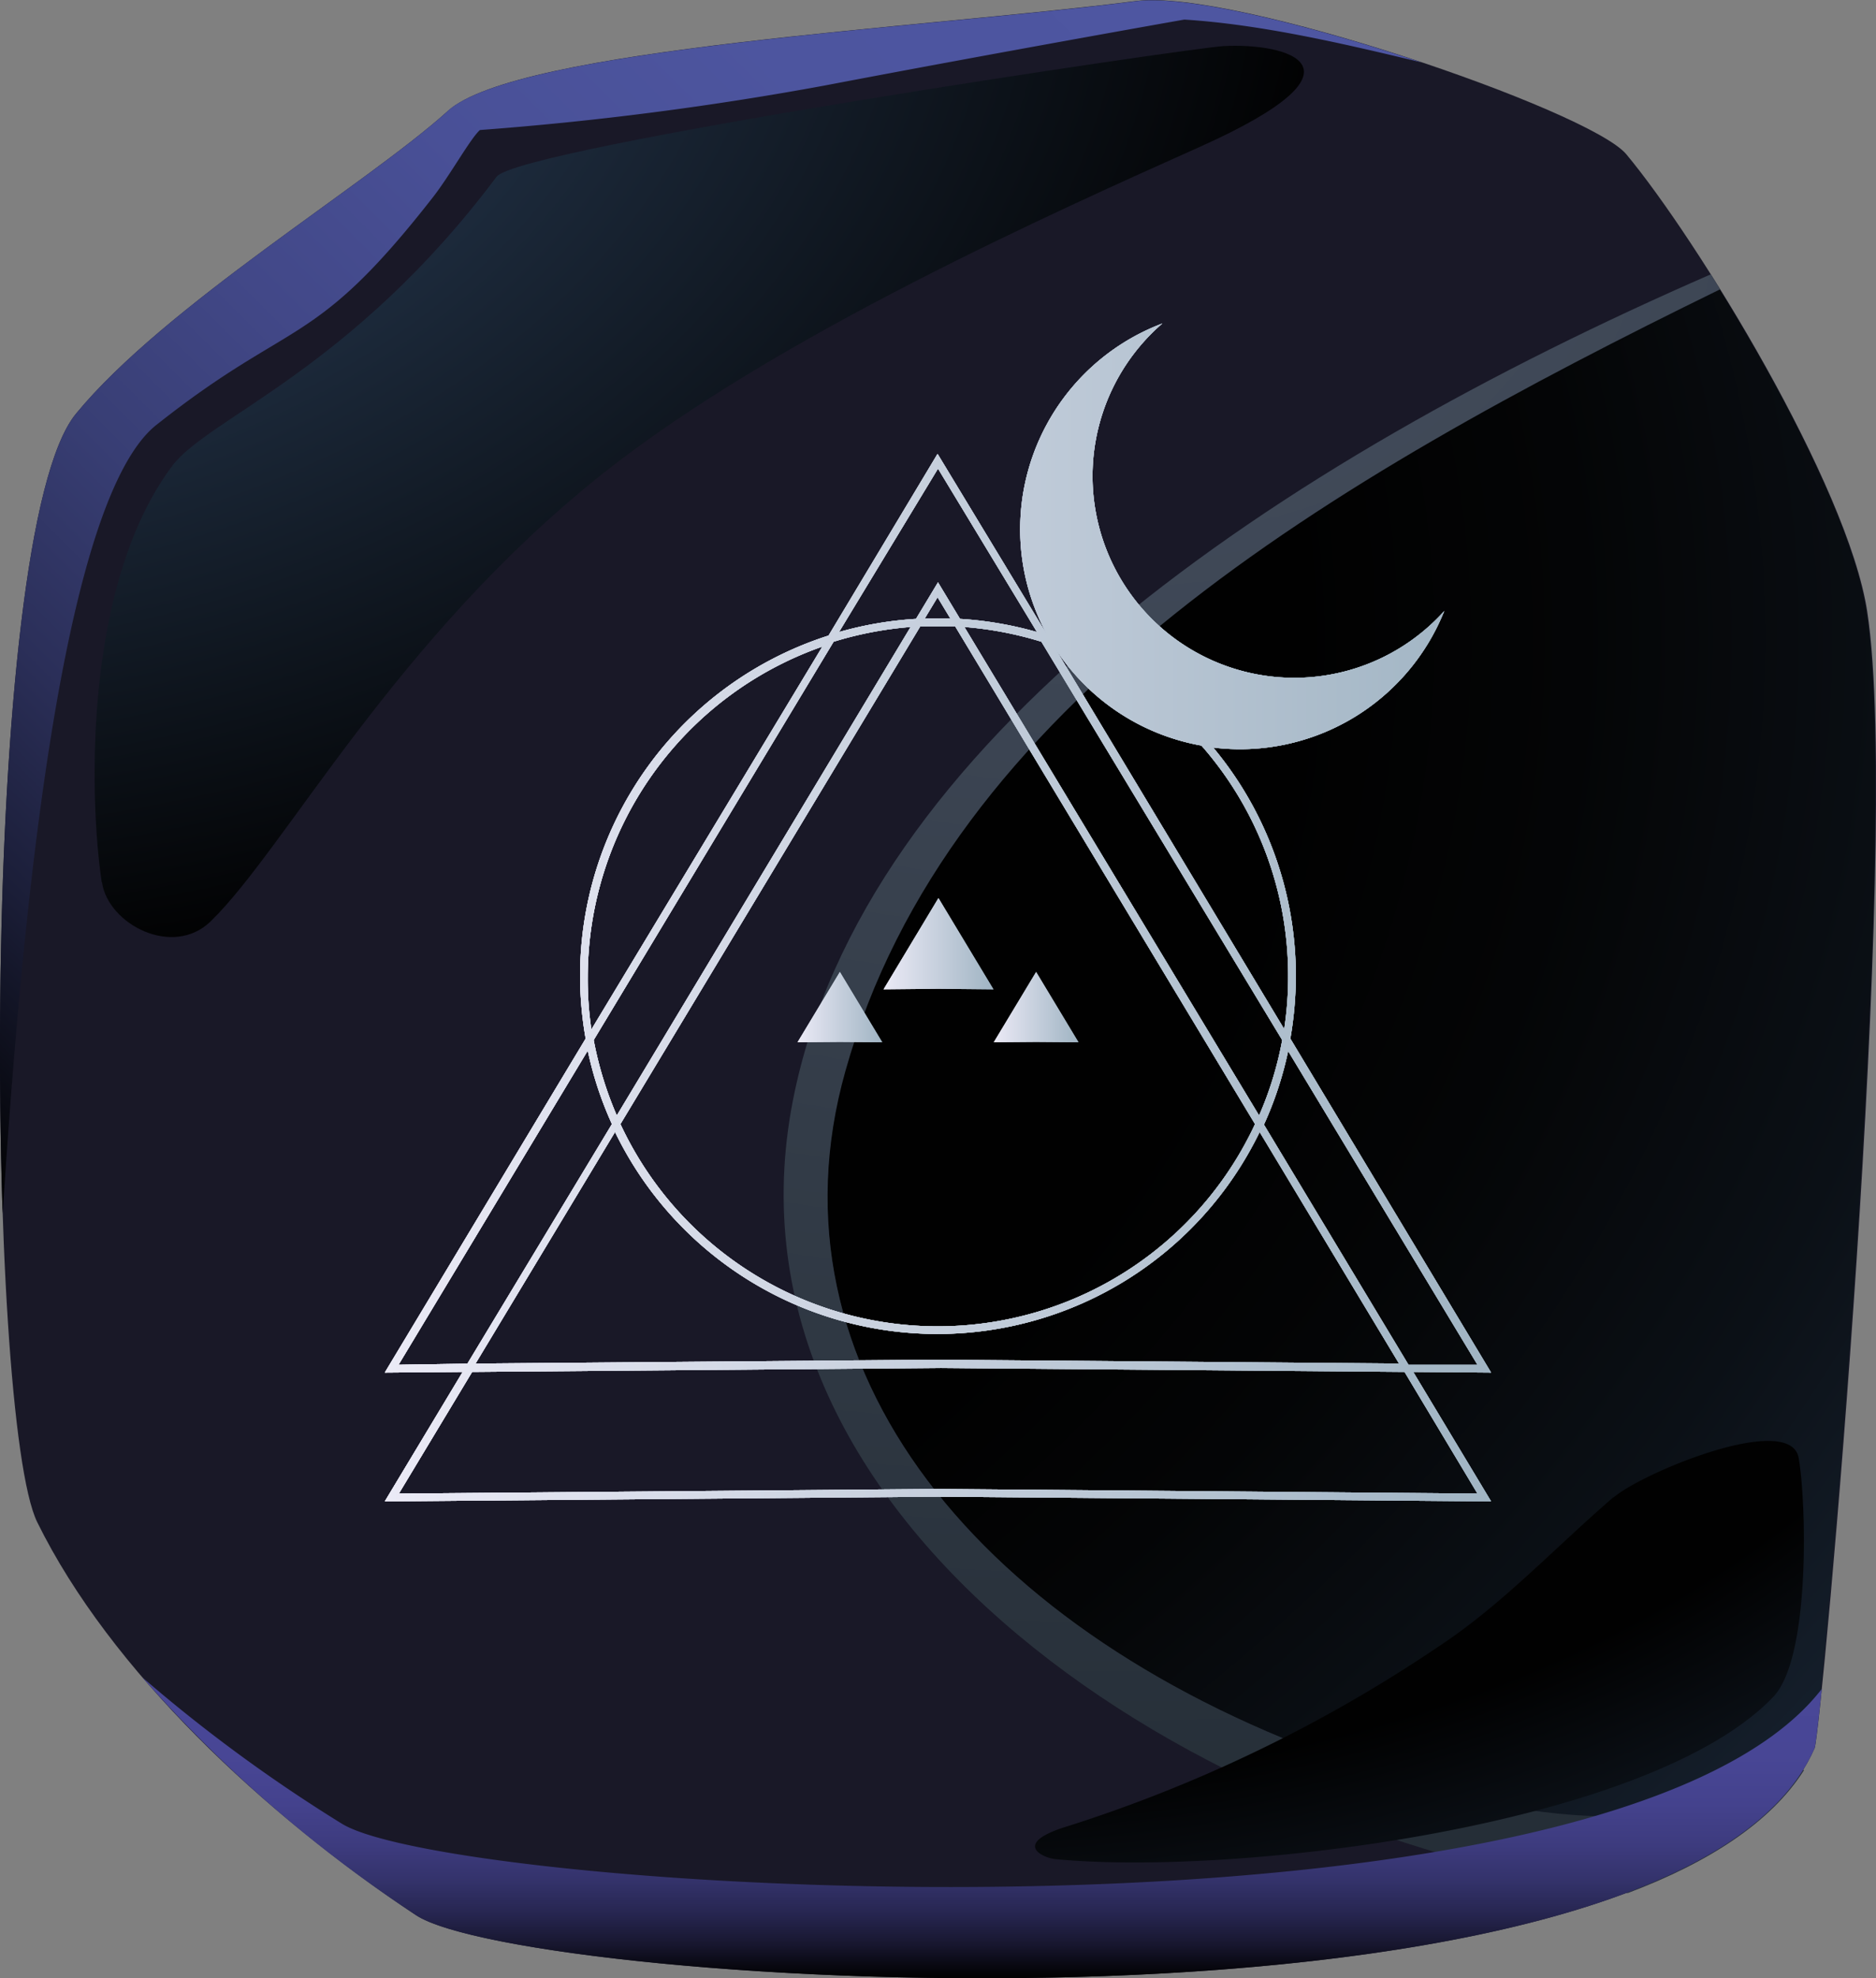 <svg xmlns="http://www.w3.org/2000/svg" xmlns:xlink="http://www.w3.org/1999/xlink" viewBox="0 0 170.54 179.84"><rect x="0" y="0" width="170.54" height="179.84" fill="#808080" stroke="none"/><defs><style>.cls-1{isolation:isolate;}.cls-2{fill:#191827;}.cls-2,.cls-3,.cls-4,.cls-5,.cls-6,.cls-7,.cls-8{fill-rule:evenodd;}.cls-3,.cls-7,.cls-8{mix-blend-mode:screen;}.cls-3{fill:url(#radial-gradient);}.cls-4{fill:url(#New_Gradient_Swatch_156);}.cls-5{fill:url(#Dégradé_sans_nom_4);}.cls-6{fill:url(#Dégradé_sans_nom_7);}.cls-7{fill:url(#radial-gradient-2);}.cls-8{fill:url(#New_Gradient_Swatch_154);}.cls-9{mix-blend-mode:soft-light;}.cls-10{fill:url(#linear-gradient);}.cls-11{fill:url(#linear-gradient-2);}.cls-12{fill:url(#linear-gradient-3);}.cls-13{fill:url(#linear-gradient-4);}</style><radialGradient id="radial-gradient" cx="265.79" cy="58.3" r="232.06" gradientTransform="translate(-432.43 0) scale(1.44 1)" gradientUnits="userSpaceOnUse"><stop offset="0.5" stop-color="#010101"/><stop offset="0.58" stop-color="#040506"/><stop offset="0.68" stop-color="#0b1016"/><stop offset="0.79" stop-color="#172230"/><stop offset="0.9" stop-color="#283b54"/><stop offset="1" stop-color="#395579"/></radialGradient><radialGradient id="New_Gradient_Swatch_156" cx="370.71" cy="19.95" r="147.9" gradientTransform="translate(-432.43 0) scale(1.44 1)" gradientUnits="userSpaceOnUse"><stop offset="0" stop-color="#464f5f"/><stop offset="1" stop-color="#252e37"/></radialGradient><linearGradient id="Dégradé_sans_nom_4" x1="89.61" y1="180.06" x2="89.61" y2="152.7" gradientTransform="translate(0 0)" gradientUnits="userSpaceOnUse"><stop offset="0" stop-color="#010101"/><stop offset="0.02" stop-color="#040408"/><stop offset="0.11" stop-color="#17162e"/><stop offset="0.21" stop-color="#26254f"/><stop offset="0.32" stop-color="#33326a"/><stop offset="0.44" stop-color="#3d3b7e"/><stop offset="0.58" stop-color="#44428d"/><stop offset="0.74" stop-color="#484695"/><stop offset="1" stop-color="#494798"/></linearGradient><linearGradient id="Dégradé_sans_nom_7" x1="305.76" y1="100.06" x2="422.61" y2="-16.79" gradientTransform="translate(-315.66 0)" gradientUnits="userSpaceOnUse"><stop offset="0" stop-color="#010101"/><stop offset="0.04" stop-color="#090a12"/><stop offset="0.13" stop-color="#1b1e38"/><stop offset="0.23" stop-color="#2b2f59"/><stop offset="0.34" stop-color="#383e74"/><stop offset="0.46" stop-color="#424888"/><stop offset="0.59" stop-color="#495097"/><stop offset="0.75" stop-color="#4d559f"/><stop offset="1" stop-color="#4e56a2"/></linearGradient><radialGradient id="radial-gradient-2" cx="287.46" cy="-7.91" r="97.89" gradientTransform="translate(-432.43 0) scale(1.44 1)" gradientUnits="userSpaceOnUse"><stop offset="0" stop-color="#395579"/><stop offset="1" stop-color="#010101"/></radialGradient><radialGradient id="New_Gradient_Swatch_154" cx="360.33" cy="91.28" r="141.91" gradientTransform="translate(-432.43 0) scale(1.44 1)" gradientUnits="userSpaceOnUse"><stop offset="0.5" stop-color="#010101"/><stop offset="1" stop-color="#395579"/></radialGradient><linearGradient id="linear-gradient" x1="35.32" y1="83.14" x2="135.89" y2="83.14" gradientUnits="userSpaceOnUse"><stop offset="0" stop-color="#ebeaf6"/><stop offset="1" stop-color="#a0b4c3"/></linearGradient><linearGradient id="linear-gradient-2" x1="72.5" y1="91.56" x2="80.2" y2="91.56" xlink:href="#linear-gradient"/><linearGradient id="linear-gradient-3" x1="90.34" y1="91.56" x2="98.04" y2="91.56" xlink:href="#linear-gradient"/><linearGradient id="linear-gradient-4" x1="80.32" y1="85.79" x2="90.31" y2="85.79" xlink:href="#linear-gradient"/></defs><g class="cls-1"><g id="Calque_1" data-name="Calque 1"><path class="cls-2" d="M103.63.31c-19.28,2.47-56.24,4.26-62.58,10C33.65,17,15.33,28,7.25,37.83-1.7,48.69-.92,129.18,3.73,138.61c6.65,13.5,20.57,26.5,34.42,35.71,9.86,6.55,114.74,13.29,127.15-15.18.6-1.37,8-82.61,4.78-103.35-1.77-11.5-15.48-33.85-21.91-41.56-3.37-4-35.7-15.06-44.54-13.92Z" transform="translate(-0.34 -0.22)"/><path class="cls-3" d="M156.68,26.47C121.1,43.88,86.53,64.1,77.16,97.55c-7.56,27,12.17,51.32,46,63.05,19.31,6.7,30.75,5.78,41.07.5a15.34,15.34,0,0,0,1-2c.6-1.37,8-82.61,4.78-103.35-1.15-7.51-7.41-19.65-13.4-29.32Z" transform="translate(-0.34 -0.22)"/><path class="cls-4" d="M164.26,161.1c-10.32,5.28-21.76,6.2-41.07-.5-33.86-11.73-53.59-36.08-46-63,9.37-33.45,43.94-53.67,79.52-71.08-.28-.46-.57-.92-.85-1.36-39.52,17.23-77.05,42.49-83.44,75.1-7.53,38.52,36.85,67.07,75.91,72.05,7.36-2.78,13-6.44,16-11.16Z" transform="translate(-0.34 -0.22)"/><path class="cls-5" d="M38.15,174.32c9.86,6.55,114.74,13.29,127.15-15.18.08-.21.32-2.15.65-5.38C146.54,178.84,41.6,172.35,31.4,166A141.11,141.11,0,0,1,13.27,152.7a123.5,123.5,0,0,0,24.88,21.62Z" transform="translate(-0.34 -0.22)"/><path class="cls-6" d="M41.05,10.31C33.65,17,15.33,28,7.25,37.83,1.3,45.06-.35,83.1.58,110.54c1.32-20,4.58-64.31,14-71.71C27,29,28.78,32.11,39.61,18.26c1.59-2,3.47-5.43,4.36-6.22A293.51,293.51,0,0,0,75.28,8C91,5,108,2,108,2c7,.44,14.5,2.19,21.59,3.9-10.07-3.37-21.32-6.18-26-5.57-19.28,2.47-56.24,4.26-62.58,10Z" transform="translate(-0.34 -0.22)"/><path class="cls-7" d="M9.59,80.43C8.44,72.73,7.92,53.35,16,42.57c3.27-4.37,16.28-8.67,29.48-26.28,2-2.69,63.06-11.72,66.09-11.88,5.66-.31,14.13,1.87-2.2,9.18-13,5.83-38.53,17.2-54.28,29.72-18.85,15-28.75,34-35.6,40.67-3.44,3.34-9.32.27-9.88-3.55Z" transform="translate(-0.34 -0.22)"/><path class="cls-8" d="M147,136.34c-5.39,4.65-10.13,9.78-15.91,13.58A131,131,0,0,1,96.89,166.4c-4.46,1.51-1.7,2.72-.62,2.83,16.34,1.58,54.06-2.94,65.29-14.77,3.37-3.56,3-17.63,2.29-21.7-.76-4.24-14.2,1.33-16.81,3.58Z" transform="translate(-0.34 -0.22)"/><g class="cls-9"><path class="cls-10" d="M135.89,125,117.64,94.64a33.35,33.35,0,0,0,.5-5.69,32.38,32.38,0,0,0-7.51-20.77,20,20,0,0,0,21-12.41A18.34,18.34,0,1,1,106,29.63,20,20,0,0,0,95.57,58h0l-10-16.52L75.66,58A32.47,32.47,0,0,0,53.58,94.64L35.32,125l7.08-.06-7.08,11.77,50.28-.43,50.29.43-7.08-11.77Zm-1.24-.71-6.27,0-13.14-21.83a32.18,32.18,0,0,0,2.2-6.69ZM84,57.16c.52,0,1,0,1.59,0s1.06,0,1.58,0l27.26,45.25a31.82,31.82,0,0,1-57.69,0ZM56.41,101.63a32.29,32.29,0,0,1-2.1-6.86L76.12,58.56a32.12,32.12,0,0,1,7-1.34Zm28-45.19,1.16-1.92,1.16,1.92c-.39,0-.77,0-1.16,0S84.83,56.43,84.45,56.44Zm3.6.78a32.12,32.12,0,0,1,7,1.34L116.9,94.77a31.18,31.18,0,0,1-2.1,6.86Zm-2.44,64.27a32.57,32.57,0,0,0,29.28-18.36l12.67,21.05-42-.35-41.95.35,12.68-21.05A32.57,32.57,0,0,0,85.61,121.49ZM117.44,89a31.23,31.23,0,0,1-.36,4.77L96.16,59a20,20,0,0,0,13.4,9A31.69,31.69,0,0,1,117.44,89ZM85.61,42.82l9,14.86a32.6,32.6,0,0,0-7-1.2l-2-3.32-2,3.32a32.49,32.49,0,0,0-7,1.2ZM53.77,89a31.87,31.87,0,0,1,21.33-30l-21,34.81A31.23,31.23,0,0,1,53.77,89Zm-17.2,35.29,17.2-28.56a32.29,32.29,0,0,0,2.2,6.68L42.83,124.19ZM134.65,136l-49.05-.42-49,.42,6.66-11.06,42.37-.36,42.39.36Z" transform="translate(-0.34 -0.22)"/><polygon class="cls-11" points="80.2 94.75 76.35 88.36 72.5 94.75 76.35 94.72 80.2 94.75"/><polygon class="cls-12" points="98.04 94.75 94.19 88.36 90.34 94.75 94.19 94.72 98.04 94.75"/><polygon class="cls-13" points="90.31 89.94 85.31 81.64 80.32 89.94 85.31 89.89 90.31 89.94"/></g><g class="cls-9"><path class="cls-10" d="M135.89,125,117.64,94.64a33.35,33.35,0,0,0,.5-5.69,32.38,32.38,0,0,0-7.51-20.77,20,20,0,0,0,21-12.41A18.34,18.34,0,1,1,106,29.63,20,20,0,0,0,95.57,58h0l-10-16.52L75.66,58A32.47,32.47,0,0,0,53.58,94.64L35.32,125l7.08-.06-7.08,11.77,50.28-.43,50.29.43-7.08-11.77Zm-1.24-.71-6.27,0-13.14-21.83a32.18,32.18,0,0,0,2.2-6.69ZM84,57.16c.52,0,1,0,1.59,0s1.06,0,1.58,0l27.26,45.25a31.82,31.82,0,0,1-57.69,0ZM56.41,101.63a32.29,32.29,0,0,1-2.1-6.86L76.12,58.56a32.12,32.12,0,0,1,7-1.34Zm28-45.19,1.16-1.92,1.16,1.92c-.39,0-.77,0-1.16,0S84.83,56.43,84.45,56.44Zm3.6.78a32.12,32.12,0,0,1,7,1.34L116.9,94.77a31.18,31.18,0,0,1-2.1,6.86Zm-2.44,64.27a32.57,32.57,0,0,0,29.28-18.36l12.67,21.05-42-.35-41.95.35,12.68-21.05A32.57,32.57,0,0,0,85.61,121.49ZM117.44,89a31.23,31.23,0,0,1-.36,4.77L96.16,59a20,20,0,0,0,13.4,9A31.69,31.69,0,0,1,117.44,89ZM85.61,42.82l9,14.86a32.6,32.6,0,0,0-7-1.2l-2-3.32-2,3.32a32.49,32.49,0,0,0-7,1.2ZM53.77,89a31.87,31.87,0,0,1,21.33-30l-21,34.81A31.23,31.23,0,0,1,53.77,89Zm-17.2,35.29,17.2-28.56a32.29,32.29,0,0,0,2.2,6.68L42.83,124.19ZM134.65,136l-49.05-.42-49,.42,6.66-11.06,42.37-.36,42.39.36Z" transform="translate(-0.34 -0.22)"/><polygon class="cls-11" points="80.2 94.75 76.35 88.36 72.5 94.75 76.35 94.72 80.2 94.75"/><polygon class="cls-12" points="98.04 94.75 94.19 88.36 90.34 94.75 94.19 94.72 98.04 94.75"/><polygon class="cls-13" points="90.31 89.94 85.31 81.64 80.32 89.94 85.31 89.89 90.31 89.94"/></g><g class="cls-9"><path class="cls-10" d="M135.89,125,117.64,94.64a33.35,33.35,0,0,0,.5-5.69,32.38,32.38,0,0,0-7.51-20.77,20,20,0,0,0,21-12.41A18.34,18.34,0,1,1,106,29.63,20,20,0,0,0,95.57,58h0l-10-16.52L75.66,58A32.47,32.47,0,0,0,53.58,94.64L35.32,125l7.08-.06-7.08,11.77,50.28-.43,50.29.43-7.08-11.77Zm-1.24-.71-6.27,0-13.14-21.83a32.18,32.18,0,0,0,2.2-6.69ZM84,57.16c.52,0,1,0,1.59,0s1.06,0,1.58,0l27.26,45.25a31.82,31.82,0,0,1-57.69,0ZM56.41,101.63a32.29,32.29,0,0,1-2.1-6.86L76.12,58.56a32.12,32.12,0,0,1,7-1.34Zm28-45.19,1.16-1.92,1.16,1.92c-.39,0-.77,0-1.16,0S84.83,56.43,84.45,56.44Zm3.6.78a32.12,32.12,0,0,1,7,1.34L116.9,94.77a31.18,31.18,0,0,1-2.1,6.86Zm-2.44,64.27a32.57,32.57,0,0,0,29.28-18.36l12.67,21.05-42-.35-41.95.35,12.68-21.05A32.57,32.57,0,0,0,85.61,121.49ZM117.44,89a31.23,31.23,0,0,1-.36,4.77L96.16,59a20,20,0,0,0,13.4,9A31.69,31.69,0,0,1,117.44,89ZM85.61,42.82l9,14.86a32.6,32.6,0,0,0-7-1.2l-2-3.32-2,3.32a32.49,32.49,0,0,0-7,1.2ZM53.77,89a31.87,31.87,0,0,1,21.33-30l-21,34.81A31.23,31.23,0,0,1,53.77,89Zm-17.2,35.29,17.2-28.56a32.29,32.29,0,0,0,2.2,6.68L42.83,124.19ZM134.65,136l-49.05-.42-49,.42,6.66-11.06,42.37-.36,42.39.36Z" transform="translate(-0.34 -0.22)"/><polygon class="cls-11" points="80.2 94.75 76.35 88.36 72.5 94.75 76.35 94.72 80.2 94.75"/><polygon class="cls-12" points="98.04 94.75 94.19 88.36 90.34 94.75 94.19 94.72 98.04 94.75"/><polygon class="cls-13" points="90.31 89.94 85.31 81.64 80.32 89.94 85.31 89.89 90.31 89.94"/></g><g class="cls-9"><path class="cls-10" d="M135.89,125,117.64,94.64a33.35,33.35,0,0,0,.5-5.69,32.38,32.38,0,0,0-7.51-20.77,20,20,0,0,0,21-12.41A18.34,18.34,0,1,1,106,29.63,20,20,0,0,0,95.57,58h0l-10-16.52L75.66,58A32.47,32.47,0,0,0,53.58,94.64L35.32,125l7.08-.06-7.08,11.77,50.28-.43,50.29.43-7.08-11.77Zm-1.24-.71-6.27,0-13.14-21.83a32.18,32.18,0,0,0,2.2-6.69ZM84,57.16c.52,0,1,0,1.59,0s1.06,0,1.58,0l27.26,45.25a31.82,31.82,0,0,1-57.69,0ZM56.41,101.63a32.29,32.29,0,0,1-2.1-6.86L76.12,58.56a32.12,32.12,0,0,1,7-1.34Zm28-45.19,1.16-1.92,1.16,1.92c-.39,0-.77,0-1.16,0S84.83,56.43,84.45,56.44Zm3.6.78a32.12,32.12,0,0,1,7,1.34L116.9,94.77a31.18,31.18,0,0,1-2.1,6.86Zm-2.44,64.27a32.57,32.57,0,0,0,29.28-18.36l12.67,21.05-42-.35-41.95.35,12.68-21.05A32.57,32.57,0,0,0,85.61,121.49ZM117.44,89a31.23,31.23,0,0,1-.36,4.77L96.16,59a20,20,0,0,0,13.4,9A31.69,31.69,0,0,1,117.44,89ZM85.61,42.82l9,14.86a32.6,32.6,0,0,0-7-1.2l-2-3.32-2,3.32a32.49,32.49,0,0,0-7,1.2ZM53.77,89a31.87,31.87,0,0,1,21.33-30l-21,34.81A31.23,31.23,0,0,1,53.77,89Zm-17.2,35.29,17.2-28.56a32.29,32.29,0,0,0,2.2,6.68L42.83,124.19ZM134.65,136l-49.05-.42-49,.42,6.66-11.06,42.37-.36,42.39.36Z" transform="translate(-0.34 -0.22)"/><polygon class="cls-11" points="80.2 94.75 76.35 88.36 72.5 94.75 76.35 94.72 80.2 94.75"/><polygon class="cls-12" points="98.04 94.75 94.19 88.36 90.34 94.75 94.19 94.72 98.04 94.75"/><polygon class="cls-13" points="90.31 89.94 85.31 81.64 80.32 89.94 85.31 89.89 90.31 89.94"/></g></g></g></svg>